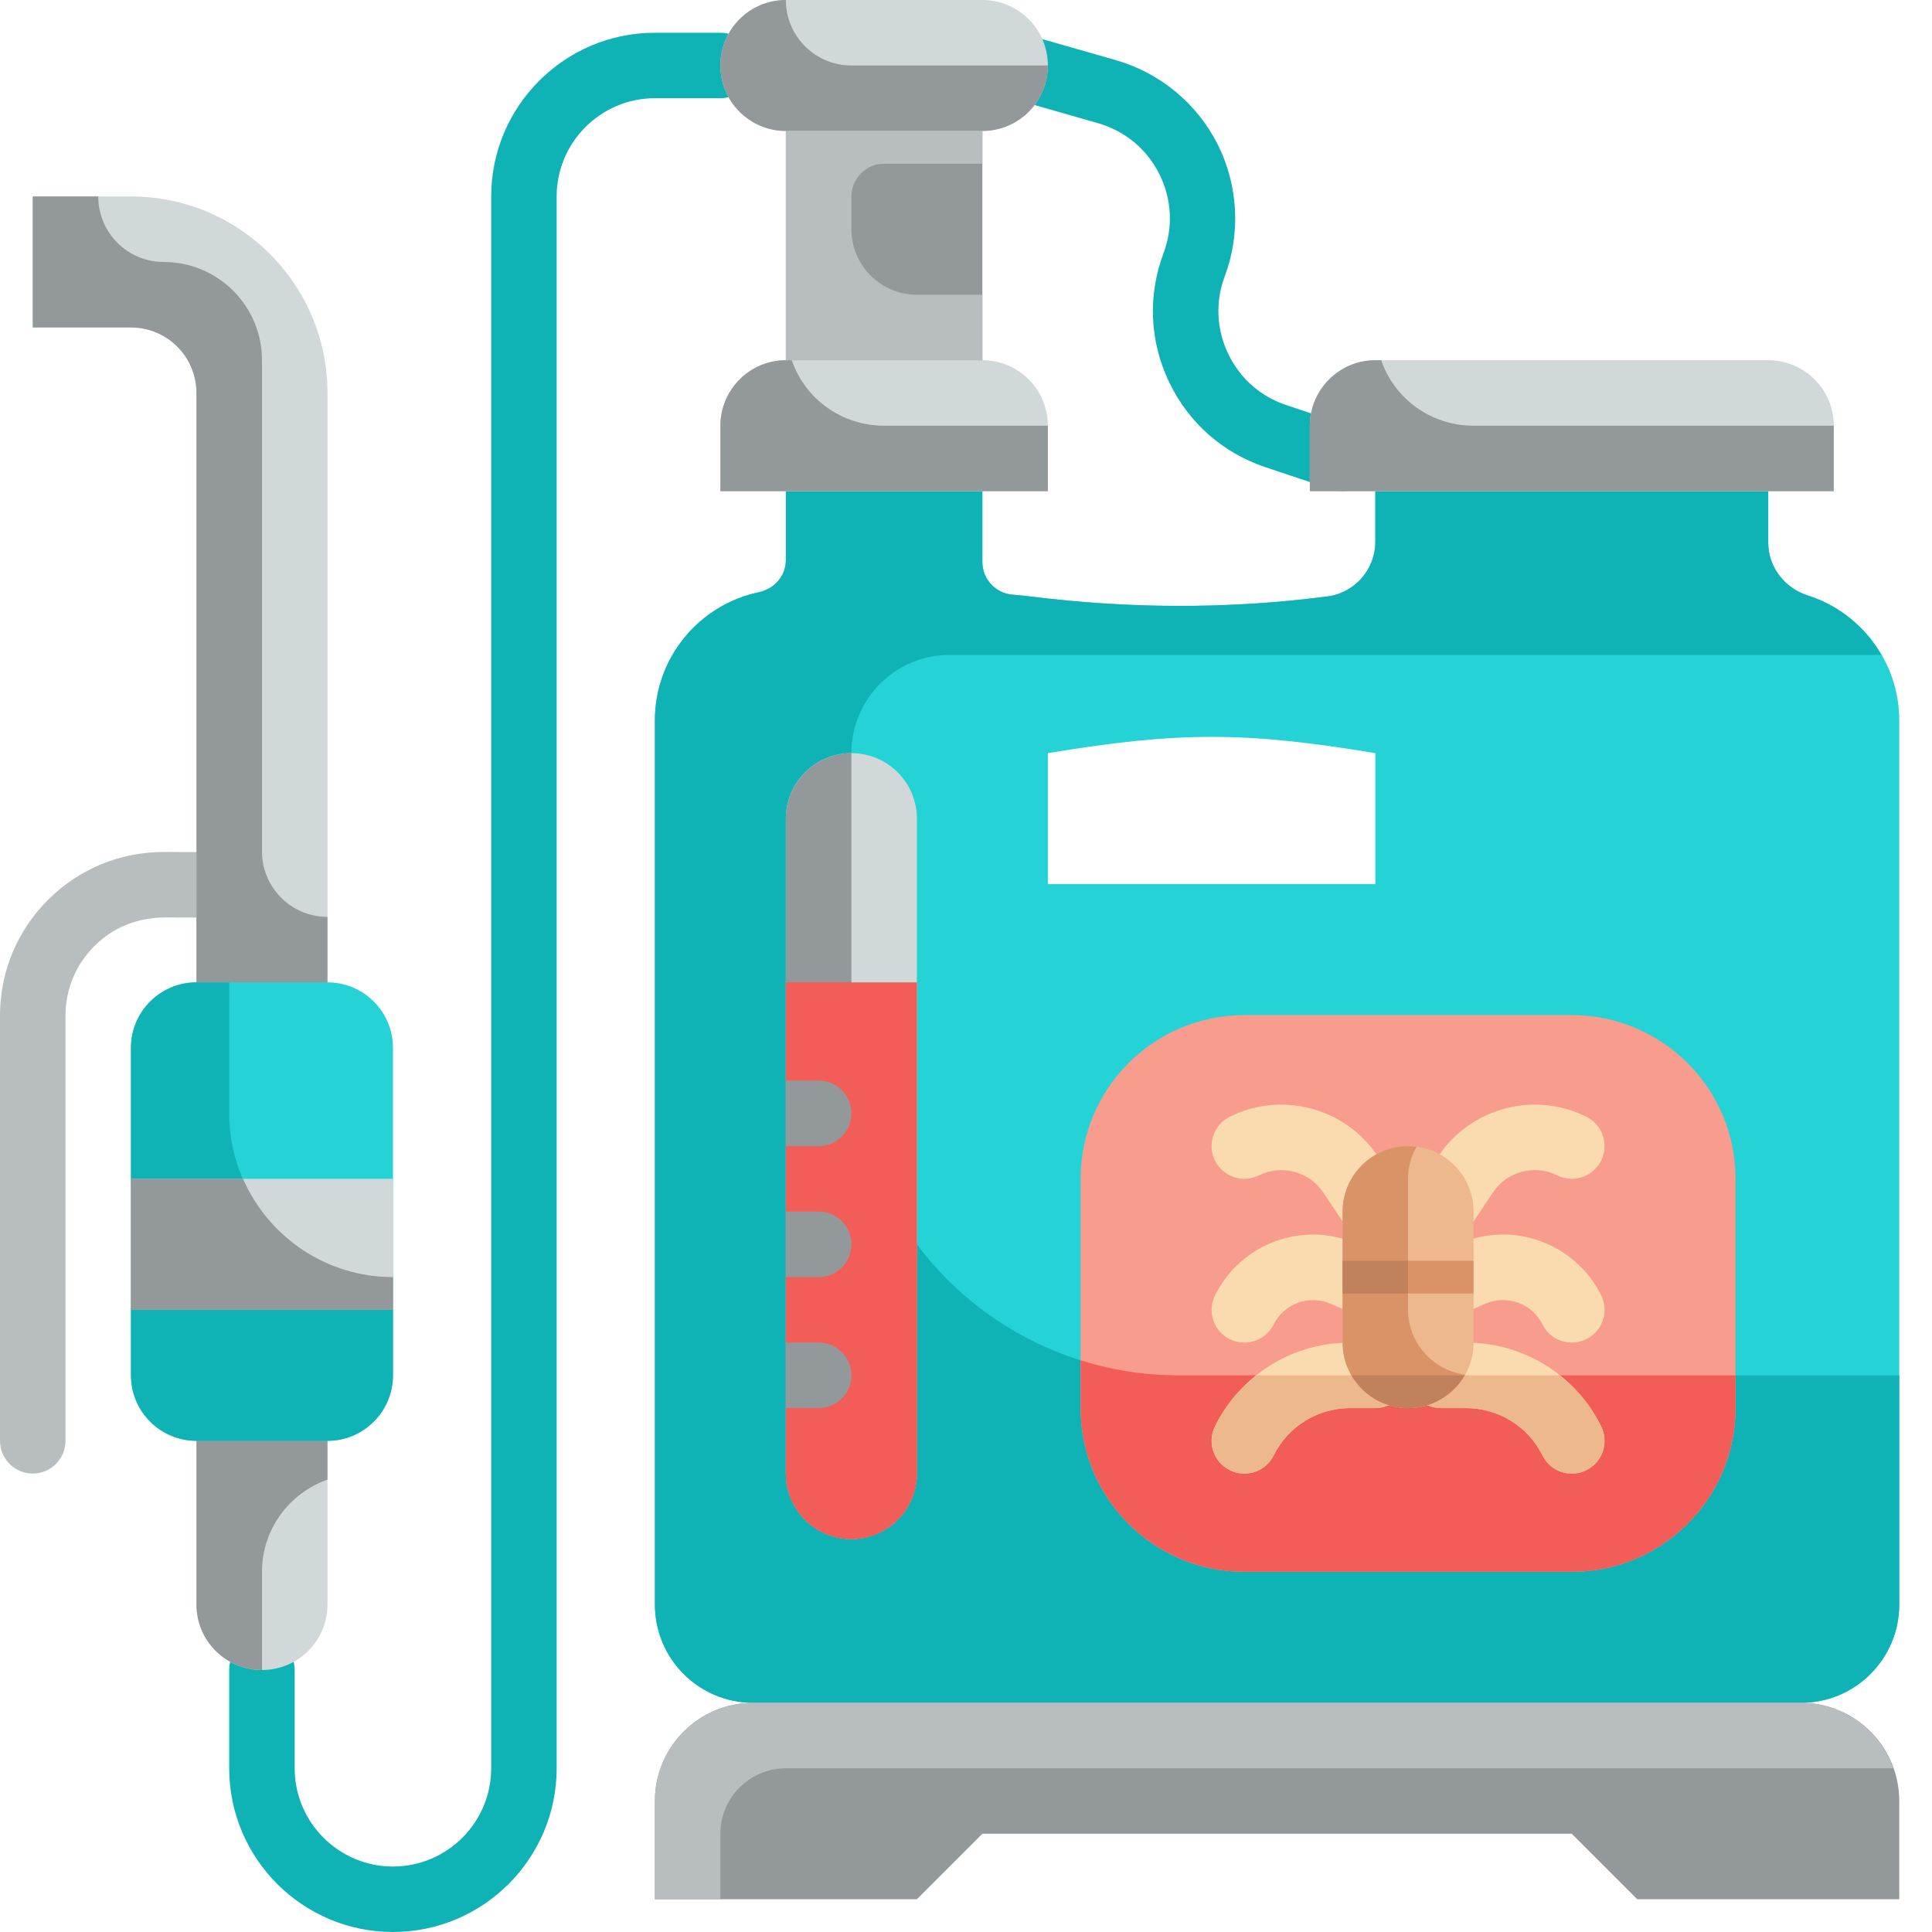 <svg width="38" height="38" viewBox="0 0 38 38" fill="none" xmlns="http://www.w3.org/2000/svg">
<path d="M26.407 9.661C26.34 9.661 26.271 9.65 26.203 9.628L24.892 9.19C24.05 8.909 23.376 8.314 22.994 7.513C22.611 6.712 22.573 5.813 22.884 4.982C23.078 4.466 23.048 3.911 22.8 3.419C22.552 2.927 22.124 2.574 21.594 2.422L19.789 1.906C19.447 1.809 19.249 1.452 19.346 1.11C19.444 0.769 19.8 0.574 20.142 0.667L21.948 1.183C22.814 1.431 23.544 2.035 23.95 2.839C24.355 3.644 24.406 4.59 24.09 5.433C23.902 5.933 23.926 6.475 24.156 6.957C24.386 7.44 24.792 7.798 25.299 7.967L26.61 8.404C26.948 8.517 27.13 8.881 27.017 9.219C26.928 9.49 26.677 9.661 26.407 9.661Z" fill="#10B3B5"/>
<path d="M7.729 38C5.953 38 4.508 36.555 4.508 34.78V32.847C4.508 32.491 4.797 32.203 5.152 32.203C5.508 32.203 5.796 32.491 5.796 32.847V34.78C5.796 35.845 6.663 36.712 7.729 36.712C8.794 36.712 9.661 35.845 9.661 34.78V3.864C9.661 2.089 11.105 0.644 12.881 0.644H14.169C14.525 0.644 14.813 0.932 14.813 1.288C14.813 1.644 14.525 1.932 14.169 1.932H12.881C11.816 1.932 10.949 2.799 10.949 3.864V34.78C10.949 36.555 9.504 38 7.729 38Z" fill="#10B3B5"/>
<path d="M34.779 10.674V9.661H27.051V10.655C27.051 11.202 26.645 11.665 26.102 11.732C26.089 11.734 26.076 11.735 26.063 11.737C24.144 11.983 22.203 11.973 20.284 11.734C20.159 11.718 20.035 11.706 19.911 11.696C19.578 11.667 19.322 11.389 19.322 11.055V9.661H15.457V11.017C15.457 11.33 15.229 11.584 14.924 11.649C13.757 11.895 12.881 12.93 12.881 14.169V31.559C12.881 32.627 13.746 33.492 14.813 33.492H35.424C36.491 33.492 37.356 32.627 37.356 31.559V14.169C37.356 13.019 36.602 12.045 35.561 11.714C35.102 11.568 34.779 11.156 34.779 10.674ZM27.051 17.39H20.61V14.814C23.169 14.387 24.492 14.387 27.051 14.814V17.39Z" fill="#25D3D6"/>
<path d="M23.186 27.051C19.629 27.051 16.746 24.167 16.746 20.61V14.814C16.746 13.746 17.611 12.881 18.678 12.881H37.004C36.686 12.333 36.176 11.909 35.561 11.714C35.102 11.568 34.779 11.156 34.779 10.674V9.661H27.051V10.655C27.051 11.202 26.645 11.665 26.102 11.732C26.088 11.734 26.076 11.735 26.063 11.737C24.144 11.983 22.203 11.973 20.284 11.734C20.159 11.718 20.035 11.706 19.911 11.696C19.578 11.667 19.322 11.389 19.322 11.055V9.661H15.457V11.017C15.457 11.33 15.229 11.584 14.924 11.649C13.757 11.895 12.881 12.93 12.881 14.169V31.559C12.881 32.627 13.746 33.492 14.813 33.492H35.424C36.491 33.492 37.356 32.627 37.356 31.559V27.051H23.186Z" fill="#10B3B5"/>
<path d="M12.881 35.424V37.356H18.034L19.322 36.068H30.915L32.203 37.356H37.356V35.424C37.356 34.356 36.491 33.492 35.424 33.492H14.813C13.746 33.492 12.881 34.356 12.881 35.424Z" fill="#93999A"/>
<path d="M20.61 9.661H14.169V8.373C14.169 7.661 14.746 7.085 15.457 7.085H19.322C20.034 7.085 20.61 7.661 20.61 8.373V9.661Z" fill="#D0D8DA"/>
<path d="M36.068 9.661H25.763V8.373C25.763 7.661 26.339 7.085 27.051 7.085H34.779C35.491 7.085 36.068 7.661 36.068 8.373V9.661Z" fill="#D0D8DA"/>
<path d="M15.457 2.576H19.322V7.085H15.457V2.576Z" fill="#93999A"/>
<path d="M19.322 2.576H15.457C14.746 2.576 14.169 2 14.169 1.288C14.169 0.576 14.746 0 15.457 0H19.322C20.034 0 20.61 0.576 20.61 1.288C20.61 2 20.034 2.576 19.322 2.576Z" fill="#D0D8DA"/>
<path d="M16.746 30.271C16.034 30.271 15.457 29.695 15.457 28.983V16.102C15.457 15.39 16.034 14.814 16.746 14.814C17.457 14.814 18.034 15.39 18.034 16.102V28.983C18.034 29.695 17.457 30.271 16.746 30.271Z" fill="#D0D8DA"/>
<path d="M18.034 24.468V28.983C18.034 29.692 17.454 30.271 16.746 30.271C16.037 30.271 15.457 29.692 15.457 28.983V16.102C15.457 15.393 16.037 14.814 16.746 14.814V20.61C16.746 22.059 17.222 23.392 18.034 24.468Z" fill="#93999A"/>
<path d="M16.746 30.271C16.034 30.271 15.457 29.695 15.457 28.983V19.322H18.034V28.983C18.034 29.695 17.457 30.271 16.746 30.271Z" fill="#F25E57"/>
<path d="M18.034 24.468V28.983C18.034 29.692 17.454 30.271 16.746 30.271C16.037 30.271 15.457 29.692 15.457 28.983V19.322H16.746V20.61C16.746 22.059 17.222 23.392 18.034 24.468Z" fill="#F25E57"/>
<path d="M14.169 36.068C14.169 35.356 14.746 34.78 15.457 34.78H37.237C36.971 34.031 36.264 33.492 35.424 33.492H14.813C13.746 33.492 12.881 34.356 12.881 35.424V37.356H14.169V36.068Z" fill="#B8BEBF"/>
<path d="M36.068 8.373V9.661H25.763V8.373C25.763 7.664 26.342 7.085 27.051 7.085H27.167C27.424 7.838 28.139 8.373 28.983 8.373H36.068Z" fill="#93999A"/>
<path d="M20.61 8.373V9.661H14.169V8.373C14.169 7.664 14.749 7.085 15.457 7.085H15.573C15.831 7.838 16.546 8.373 17.39 8.373H20.61Z" fill="#93999A"/>
<path d="M15.457 0C14.746 0 14.169 0.576 14.169 1.288C14.169 2 14.746 2.576 15.457 2.576H19.322C20.034 2.576 20.61 2 20.61 1.288H16.746C16.034 1.288 15.457 0.712 15.457 0Z" fill="#93999A"/>
<path d="M18.034 5.797C17.322 5.797 16.746 5.22 16.746 4.508V3.864C16.746 3.509 17.034 3.22 17.39 3.22H19.322V2.576H15.457V7.085H19.322V5.797H18.034Z" fill="#B8BEBF"/>
<path d="M15.457 26.407H16.102C16.457 26.407 16.746 26.695 16.746 27.051C16.746 27.407 16.457 27.695 16.102 27.695H15.457V26.407Z" fill="#93999A"/>
<path d="M15.457 23.831H16.102C16.457 23.831 16.746 24.118 16.746 24.475C16.746 24.831 16.457 25.119 16.102 25.119H15.457V23.831Z" fill="#93999A"/>
<path d="M15.457 21.254H16.102C16.457 21.254 16.746 21.542 16.746 21.898C16.746 22.255 16.457 22.542 16.102 22.542H15.457V21.254Z" fill="#93999A"/>
<path d="M30.915 30.915H24.474C22.696 30.915 21.254 29.473 21.254 27.695V23.186C21.254 21.408 22.696 19.966 24.474 19.966H30.915C32.693 19.966 34.136 21.408 34.136 23.186V27.695C34.136 29.473 32.693 30.915 30.915 30.915Z" fill="#F89C8D"/>
<path d="M34.136 27.051V27.695C34.136 29.473 32.693 30.915 30.915 30.915H24.475C22.697 30.915 21.254 29.473 21.254 27.695V26.755C21.866 26.948 22.51 27.051 23.186 27.051H34.136Z" fill="#F25E57"/>
<path d="M28.338 24.475C28.216 24.475 28.091 24.439 27.981 24.366C27.686 24.169 27.606 23.769 27.803 23.473L28.292 22.739C28.928 21.786 30.18 21.454 31.204 21.966C31.522 22.125 31.651 22.512 31.491 22.83C31.332 23.148 30.946 23.277 30.627 23.118C30.183 22.896 29.64 23.04 29.364 23.454L28.875 24.188C28.75 24.374 28.546 24.475 28.338 24.475Z" fill="#F9DBAF"/>
<path d="M30.916 26.407C30.679 26.407 30.452 26.277 30.339 26.051C30.132 25.636 29.636 25.457 29.212 25.644L28.677 25.881C28.351 26.023 27.971 25.877 27.828 25.552C27.684 25.226 27.831 24.846 28.157 24.702L28.693 24.466C29.745 24.001 30.976 24.444 31.492 25.474C31.651 25.792 31.522 26.179 31.204 26.338C31.111 26.385 31.012 26.407 30.916 26.407Z" fill="#F9DBAF"/>
<path d="M30.916 28.983C30.679 28.983 30.452 28.853 30.339 28.627C30.052 28.052 29.474 27.695 28.831 27.695H28.339C27.983 27.695 27.695 27.407 27.695 27.051C27.695 26.695 27.983 26.407 28.339 26.407H28.831C29.965 26.407 30.984 27.037 31.491 28.051C31.65 28.369 31.521 28.756 31.203 28.915C31.111 28.961 31.012 28.983 30.916 28.983Z" fill="#F9DBAF"/>
<path d="M27.052 24.475C26.843 24.475 26.639 24.374 26.515 24.188L26.026 23.454C25.75 23.04 25.207 22.897 24.762 23.118C24.444 23.277 24.057 23.148 23.898 22.83C23.739 22.512 23.868 22.125 24.186 21.966C25.21 21.453 26.461 21.787 27.097 22.739L27.587 23.473C27.784 23.769 27.704 24.169 27.408 24.366C27.298 24.439 27.174 24.475 27.052 24.475Z" fill="#F9DBAF"/>
<path d="M24.474 26.407C24.377 26.407 24.279 26.385 24.186 26.339C23.868 26.18 23.739 25.793 23.899 25.475C24.414 24.444 25.643 24.003 26.696 24.466L27.232 24.703C27.558 24.847 27.705 25.226 27.561 25.552C27.418 25.877 27.038 26.024 26.712 25.881L26.177 25.645C25.753 25.459 25.258 25.637 25.051 26.051C24.938 26.277 24.71 26.407 24.474 26.407Z" fill="#F9DBAF"/>
<path d="M24.474 28.983C24.377 28.983 24.279 28.961 24.186 28.915C23.868 28.756 23.739 28.369 23.899 28.051C24.406 27.037 25.425 26.407 26.559 26.407H27.051C27.406 26.407 27.695 26.695 27.695 27.051C27.695 27.407 27.406 27.695 27.051 27.695H26.559C25.916 27.695 25.338 28.052 25.051 28.627C24.938 28.853 24.71 28.983 24.474 28.983Z" fill="#F9DBAF"/>
<path d="M31.205 28.912C31.108 28.964 31.012 28.983 30.915 28.983C30.677 28.983 30.452 28.854 30.342 28.629C30.052 28.049 29.473 27.695 28.828 27.695H28.339C27.985 27.695 27.695 27.405 27.695 27.051H30.671C31.012 27.308 31.289 27.643 31.488 28.049C31.649 28.371 31.521 28.758 31.205 28.912Z" fill="#EDB88E"/>
<path d="M27.695 27.051C27.695 27.405 27.405 27.695 27.051 27.695H26.561C25.917 27.695 25.338 28.049 25.048 28.629C24.938 28.854 24.713 28.983 24.475 28.983C24.378 28.983 24.281 28.964 24.185 28.912C23.869 28.758 23.74 28.371 23.901 28.049C24.101 27.643 24.378 27.308 24.719 27.051H27.695Z" fill="#EDB88E"/>
<path d="M28.983 25.119H26.407V23.831C26.407 23.119 26.983 22.542 27.695 22.542C28.407 22.542 28.983 23.119 28.983 23.831V25.119Z" fill="#EDB88E"/>
<path d="M27.695 27.695C26.983 27.695 26.407 27.119 26.407 26.407V25.119H28.983V26.407C28.983 27.119 28.407 27.695 27.695 27.695Z" fill="#EDB88E"/>
<path d="M27.862 22.555C27.753 22.742 27.695 22.955 27.695 23.186V25.119H26.407V23.831C26.407 23.122 26.986 22.542 27.695 22.542C27.753 22.542 27.811 22.549 27.862 22.555Z" fill="#DA9367"/>
<path d="M28.816 27.038C28.597 27.431 28.172 27.695 27.695 27.695C26.986 27.695 26.407 27.115 26.407 26.407V25.119H27.695V25.763C27.695 26.413 28.184 26.954 28.816 27.038Z" fill="#DA9367"/>
<path d="M28.809 27.051C28.584 27.437 28.165 27.695 27.695 27.695C27.218 27.695 26.806 27.437 26.581 27.051H28.809Z" fill="#C1815D"/>
<path d="M26.407 24.797H28.983V25.441H26.407V24.797Z" fill="#DA9367"/>
<path d="M26.407 24.797H27.695V25.441H26.407V24.797Z" fill="#C1815D"/>
<path d="M0.644 28.983C0.289 28.983 0 28.695 0 28.339V19.977C0 19.115 0.336 18.304 0.947 17.696C1.555 17.09 2.362 16.757 3.22 16.757H3.234L4.464 16.762C4.82 16.763 5.107 17.053 5.106 17.409C5.104 17.763 4.816 18.05 4.461 18.05C4.461 18.05 4.46 18.05 4.459 18.05L3.229 18.045C2.681 18.055 2.223 18.244 1.857 18.608C1.49 18.973 1.288 19.459 1.288 19.977V28.339C1.288 28.695 1 28.983 0.644 28.983Z" fill="#B8BEBF"/>
<path d="M0.644 3.864V6.441H2.576C3.288 6.441 3.864 7.017 3.864 7.729V31.559C3.864 32.271 4.441 32.847 5.153 32.847C5.864 32.847 6.441 32.271 6.441 31.559V7.729C6.441 5.594 4.711 3.864 2.576 3.864H0.644Z" fill="#D0D8DA"/>
<path d="M6.441 29.102V18.034C5.729 18.034 5.153 17.457 5.153 16.746V7.085C5.153 6.018 4.288 5.153 3.22 5.153C2.509 5.153 1.932 4.576 1.932 3.864H0.644V6.441H2.576C3.288 6.441 3.864 7.017 3.864 7.729V31.559C3.864 32.271 4.441 32.847 5.153 32.847V30.915C5.153 30.075 5.692 29.368 6.441 29.102Z" fill="#93999A"/>
<path d="M6.441 28.339H3.864C3.153 28.339 2.576 27.762 2.576 27.051V20.61C2.576 19.898 3.153 19.322 3.864 19.322H6.441C7.152 19.322 7.729 19.898 7.729 20.61V27.051C7.729 27.762 7.152 28.339 6.441 28.339Z" fill="#25D3D6"/>
<path d="M4.508 21.898V19.322H3.864C3.153 19.322 2.576 19.898 2.576 20.61V27.051C2.576 27.762 3.153 28.339 3.864 28.339H6.441C7.152 28.339 7.729 27.762 7.729 27.051V25.119C5.951 25.119 4.508 23.677 4.508 21.898Z" fill="#10B3B5"/>
<path d="M2.576 23.186H7.729V25.763H2.576V23.186Z" fill="#D0D8DA"/>
<path d="M4.78 23.186H2.576V25.763H7.729V25.119C6.409 25.119 5.278 24.323 4.78 23.186Z" fill="#93999A"/>
</svg>
